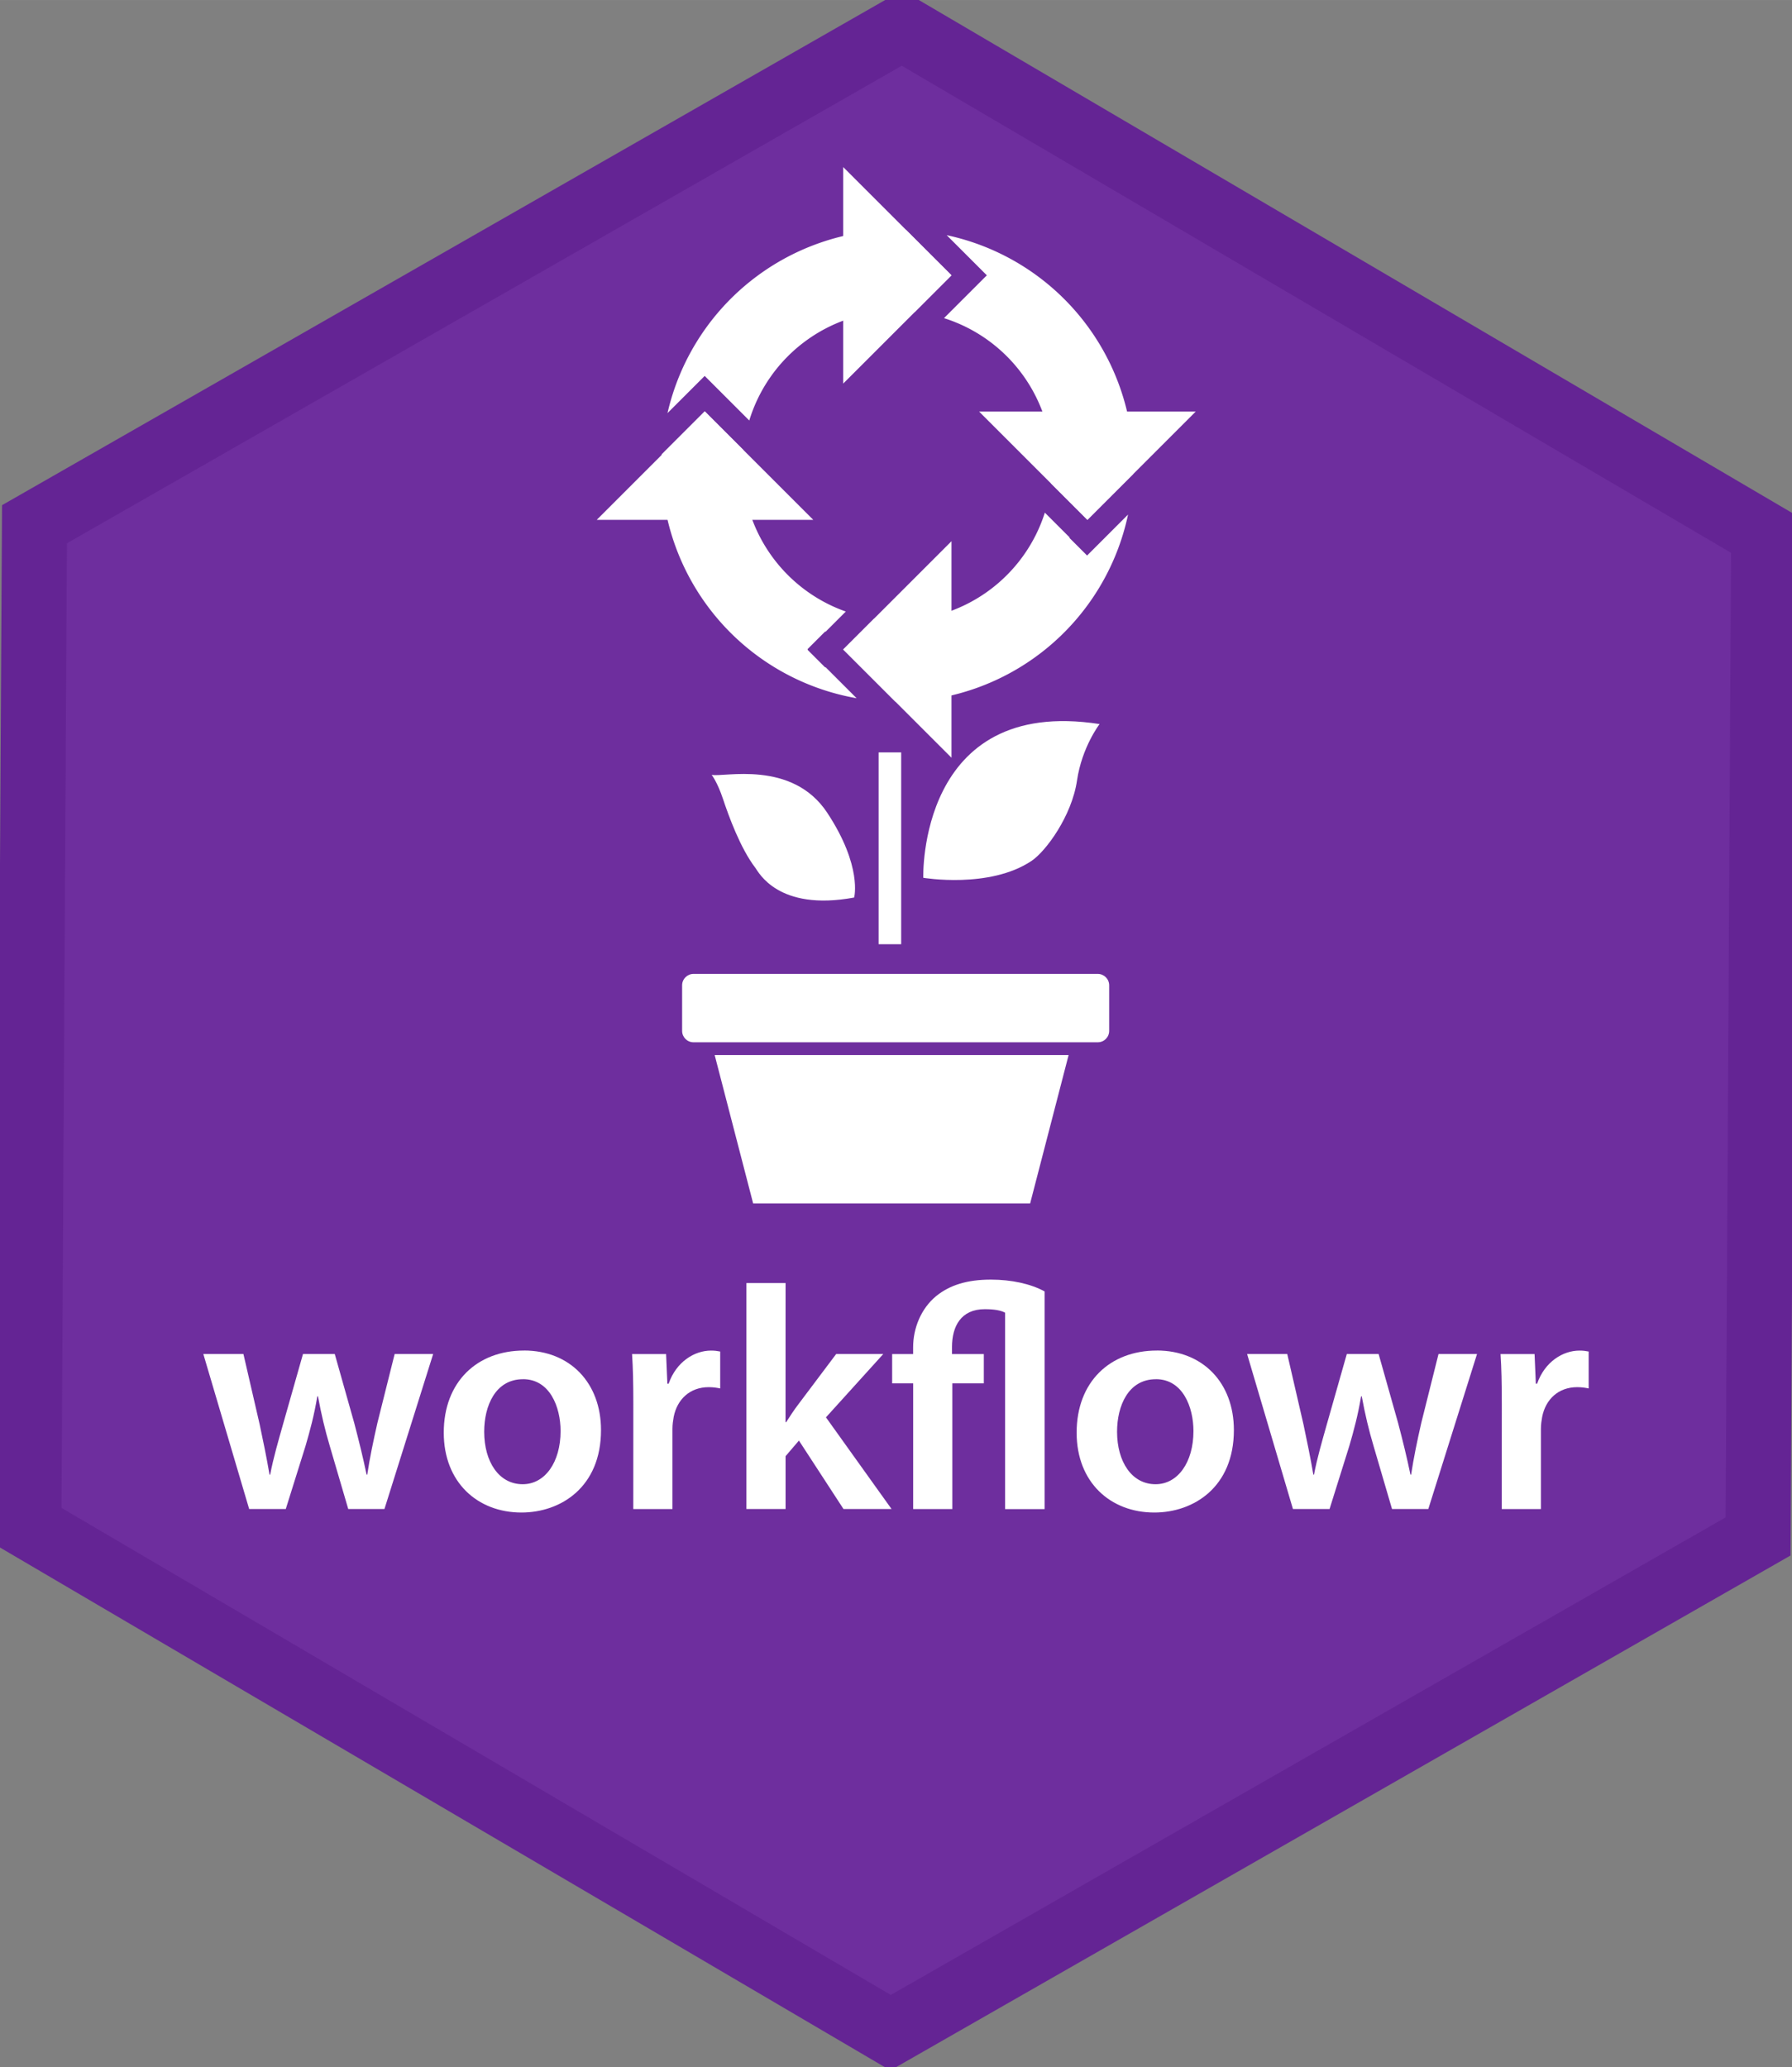 <?xml version="1.0" encoding="UTF-8" standalone="no"?>
<!-- Created with Inkscape (http://www.inkscape.org/) -->

<svg
   xmlns:dc="http://purl.org/dc/elements/1.1/"
   xmlns:cc="http://creativecommons.org/ns#"
   xmlns:rdf="http://www.w3.org/1999/02/22-rdf-syntax-ns#"
   xmlns:svg="http://www.w3.org/2000/svg"
   xmlns="http://www.w3.org/2000/svg"
   xmlns:sodipodi="http://sodipodi.sourceforge.net/DTD/sodipodi-0.dtd"
   xmlns:inkscape="http://www.inkscape.org/namespaces/inkscape"
   width="165.353"
   height="190.773"
   viewBox="0 0 43.75 50.475"
   version="1.1"
   id="svg8"
   inkscape:version="0.92.2 5c3e80d, 2017-08-06"
   sodipodi:docname="hex-workflowr-outlines.svg">
  <rect x="0" y="0" width="43.75" height="50.475" fill="#808080" stroke="none"/>
  <defs
     id="defs2">
    <marker
       inkscape:isstock="true"
       style="overflow:visible"
       id="Arrow1Lend"
       refX="0"
       refY="0"
       orient="auto"
       inkscape:stockid="Arrow1Lend">
      <path
         inkscape:connector-curvature="0"
         transform="matrix(-0.8,0,0,-0.8,-10,0)"
         style="fill:#000000;fill-opacity:1;fill-rule:evenodd;stroke:#000000;stroke-width:1pt;stroke-opacity:1"
         d="M 0,0 5,-5 -12.5,0 5,5 Z"
         id="path1006" />
    </marker>
    <clipPath
       id="clipPath22"
       clipPathUnits="userSpaceOnUse">
      <path
         inkscape:connector-curvature="0"
         id="path20"
         d="M 0,360 H 361 V 0 H 0 Z" />
    </clipPath>
    <clipPath
       id="clipPath54"
       clipPathUnits="userSpaceOnUse">
      <path
         inkscape:connector-curvature="0"
         id="path52"
         d="M 0,360 H 361 V 0 H 0 Z" />
    </clipPath>
  </defs>
  <sodipodi:namedview
     id="base"
     pagecolor="#ffffff"
     bordercolor="#666666"
     borderopacity="1.0"
     inkscape:pageopacity="0.0"
     inkscape:pageshadow="2"
     inkscape:zoom="1.979899"
     inkscape:cx="167.37391"
     inkscape:cy="71.933543"
     inkscape:document-units="mm"
     inkscape:current-layer="layer1"
     showgrid="false"
     units="px"
     inkscape:pagecheckerboard="true"
     inkscape:window-width="1440"
     inkscape:window-height="775"
     inkscape:window-x="0"
     inkscape:window-y="1"
     inkscape:window-maximized="1"
     fit-margin-top="0"
     fit-margin-left="0"
     fit-margin-right="0"
     fit-margin-bottom="0" />
  <g
     inkscape:label="Layer 1"
     inkscape:groupmode="layer"
     id="layer1"
     transform="translate(-0.096,-246.632)">
    <path
       sodipodi:type="star"
       style="opacity:1;fill:#6e2e9e;fill-opacity:1;stroke:#642494;stroke-width:2.157;stroke-miterlimit:5;stroke-dasharray:none;stroke-opacity:1"
       id="path10"
       sodipodi:sides="6"
       sodipodi:cx="32.505951"
       sodipodi:cy="263.17111"
       sodipodi:r1="33.073456"
       sodipodi:r2="28.642452"
       sodipodi:arg1="-1.5650821"
       sodipodi:arg2="-1.0414833"
       inkscape:flatsided="true"
       inkscape:rounded="0"
       inkscape:randomized="0"
       d="M 32.695,230.098 61.242,246.798 61.053,279.871 32.317,296.244 3.769,279.544 3.958,246.471 Z"
       transform="matrix(0.737,0,0,0.74,-1.979,77.043)" />
    <g
       aria-label="workflowr"
       style="font-style:normal;font-variant:normal;font-weight:600;font-stretch:normal;font-size:7.771px;line-height:1.25;font-family:'Myriad Pro';-inkscape-font-specification:'Myriad Pro, Semi-Bold';font-variant-ligatures:normal;font-variant-caps:normal;font-variant-numeric:normal;font-feature-settings:normal;text-align:start;letter-spacing:0px;word-spacing:0px;writing-mode:lr-tb;text-anchor:start;fill:#ffffff;fill-opacity:1;stroke:none;stroke-width:0.162"
       id="text7985">
      <path
         d="m 5.06,279.693 1.119,3.784 h 0.894 l 0.482,-1.539 c 0.109,-0.373 0.21,-0.746 0.288,-1.212 h 0.016 c 0.085,0.458 0.171,0.816 0.288,1.212 l 0.451,1.539 H 9.482 l 1.189,-3.784 H 9.731 l -0.42,1.679 c -0.101,0.443 -0.187,0.855 -0.249,1.267 h -0.016 c -0.085,-0.412 -0.187,-0.824 -0.303,-1.267 l -0.474,-1.679 H 7.493 l -0.49,1.725 c -0.109,0.389 -0.233,0.808 -0.311,1.22 h -0.016 c -0.07,-0.412 -0.155,-0.824 -0.241,-1.228 L 6.039,279.693 Z"
         style="font-style:normal;font-variant:normal;font-weight:600;font-stretch:normal;font-size:7.771px;font-family:'Myriad Pro';-inkscape-font-specification:'Myriad Pro, Semi-Bold';font-variant-ligatures:normal;font-variant-caps:normal;font-variant-numeric:normal;font-feature-settings:normal;text-align:start;writing-mode:lr-tb;text-anchor:start;fill:#ffffff;fill-opacity:1;stroke-width:0.162"
         id="path569" />
      <path
         d="m 12.888,279.608 c -1.142,0 -1.958,0.762 -1.958,2.005 0,1.212 0.824,1.95 1.896,1.95 0.964,0 1.943,-0.622 1.943,-2.013 0,-1.15 -0.754,-1.943 -1.881,-1.943 z m -0.023,0.699 c 0.653,0 0.917,0.676 0.917,1.267 0,0.762 -0.381,1.298 -0.925,1.298 -0.583,0 -0.94,-0.552 -0.94,-1.282 0,-0.629 0.272,-1.282 0.948,-1.282 z"
         style="font-style:normal;font-variant:normal;font-weight:600;font-stretch:normal;font-size:7.771px;font-family:'Myriad Pro';-inkscape-font-specification:'Myriad Pro, Semi-Bold';font-variant-ligatures:normal;font-variant-caps:normal;font-variant-numeric:normal;font-feature-settings:normal;text-align:start;writing-mode:lr-tb;text-anchor:start;fill:#ffffff;fill-opacity:1;stroke-width:0.162"
         id="path571" />
      <path
         d="m 15.557,283.478 h 0.956 v -1.958 c 0,-0.109 0.016,-0.21 0.031,-0.295 0.085,-0.427 0.396,-0.723 0.855,-0.723 0.117,0 0.202,0.015 0.28,0.031 v -0.901 c -0.078,-0.015 -0.132,-0.023 -0.225,-0.023 -0.404,0 -0.847,0.272 -1.034,0.808 h -0.031 l -0.031,-0.723 h -0.831 c 0.023,0.342 0.031,0.707 0.031,1.22 z"
         style="font-style:normal;font-variant:normal;font-weight:600;font-stretch:normal;font-size:7.771px;font-family:'Myriad Pro';-inkscape-font-specification:'Myriad Pro, Semi-Bold';font-variant-ligatures:normal;font-variant-caps:normal;font-variant-numeric:normal;font-feature-settings:normal;text-align:start;writing-mode:lr-tb;text-anchor:start;fill:#ffffff;fill-opacity:1;stroke-width:0.162"
         id="path573" />
      <path
         d="m 19.275,277.96 h -0.956 v 5.517 h 0.956 v -1.29 l 0.326,-0.381 1.088,1.671 h 1.173 l -1.601,-2.238 1.399,-1.546 h -1.15 l -0.917,1.22 c -0.101,0.132 -0.21,0.295 -0.303,0.443 h -0.016 z"
         style="font-style:normal;font-variant:normal;font-weight:600;font-stretch:normal;font-size:7.771px;font-family:'Myriad Pro';-inkscape-font-specification:'Myriad Pro, Semi-Bold';font-variant-ligatures:normal;font-variant-caps:normal;font-variant-numeric:normal;font-feature-settings:normal;text-align:start;writing-mode:lr-tb;text-anchor:start;fill:#ffffff;fill-opacity:1;stroke-width:0.162"
         id="path575" />
      <path
         d="m 23.346,283.478 v -3.069 h 0.769 v -0.715 h -0.777 v -0.171 c 0,-0.505 0.218,-0.925 0.8,-0.925 0.241,0 0.396,0.031 0.497,0.086 v 4.795 h 0.964 v -5.315 c -0.342,-0.186 -0.808,-0.288 -1.313,-0.288 -0.575,0 -1.002,0.132 -1.337,0.404 -0.365,0.303 -0.56,0.777 -0.56,1.251 v 0.163 H 21.877 v 0.715 h 0.513 v 3.069 z"
         style="font-style:normal;font-variant:normal;font-weight:600;font-stretch:normal;font-size:7.771px;font-family:'Myriad Pro';-inkscape-font-specification:'Myriad Pro, Semi-Bold';font-variant-ligatures:normal;font-variant-caps:normal;font-variant-numeric:normal;font-feature-settings:normal;text-align:start;writing-mode:lr-tb;text-anchor:start;fill:#ffffff;fill-opacity:1;stroke-width:0.162"
         id="path577" />
      <path
         d="m 28.339,279.608 c -1.142,0 -1.958,0.762 -1.958,2.005 0,1.212 0.824,1.95 1.896,1.95 0.964,0 1.943,-0.622 1.943,-2.013 0,-1.15 -0.754,-1.943 -1.881,-1.943 z m -0.023,0.699 c 0.653,0 0.917,0.676 0.917,1.267 0,0.762 -0.381,1.298 -0.925,1.298 -0.583,0 -0.94,-0.552 -0.94,-1.282 0,-0.629 0.272,-1.282 0.948,-1.282 z"
         style="font-style:normal;font-variant:normal;font-weight:600;font-stretch:normal;font-size:7.771px;font-family:'Myriad Pro';-inkscape-font-specification:'Myriad Pro, Semi-Bold';font-variant-ligatures:normal;font-variant-caps:normal;font-variant-numeric:normal;font-feature-settings:normal;text-align:start;writing-mode:lr-tb;text-anchor:start;fill:#ffffff;fill-opacity:1;stroke-width:0.162"
         id="path579" />
      <path
         d="m 30.543,279.693 1.119,3.784 h 0.894 l 0.482,-1.539 c 0.109,-0.373 0.21,-0.746 0.288,-1.212 h 0.016 c 0.085,0.458 0.171,0.816 0.288,1.212 l 0.451,1.539 h 0.886 l 1.189,-3.784 h -0.94 l -0.42,1.679 c -0.101,0.443 -0.186,0.855 -0.249,1.267 h -0.016 c -0.085,-0.412 -0.186,-0.824 -0.303,-1.267 l -0.474,-1.679 h -0.777 l -0.49,1.725 c -0.109,0.389 -0.233,0.808 -0.311,1.22 h -0.016 c -0.07,-0.412 -0.155,-0.824 -0.241,-1.228 l -0.396,-1.717 z"
         style="font-style:normal;font-variant:normal;font-weight:600;font-stretch:normal;font-size:7.771px;font-family:'Myriad Pro';-inkscape-font-specification:'Myriad Pro, Semi-Bold';font-variant-ligatures:normal;font-variant-caps:normal;font-variant-numeric:normal;font-feature-settings:normal;text-align:start;writing-mode:lr-tb;text-anchor:start;fill:#ffffff;fill-opacity:1;stroke-width:0.162"
         id="path581" />
      <path
         d="m 36.76,283.478 h 0.956 v -1.958 c 0,-0.109 0.016,-0.21 0.031,-0.295 0.085,-0.427 0.396,-0.723 0.855,-0.723 0.117,0 0.202,0.015 0.28,0.031 v -0.901 c -0.078,-0.015 -0.132,-0.023 -0.225,-0.023 -0.404,0 -0.847,0.272 -1.034,0.808 h -0.031 l -0.031,-0.723 h -0.831 c 0.023,0.342 0.031,0.707 0.031,1.22 z"
         style="font-style:normal;font-variant:normal;font-weight:600;font-stretch:normal;font-size:7.771px;font-family:'Myriad Pro';-inkscape-font-specification:'Myriad Pro, Semi-Bold';font-variant-ligatures:normal;font-variant-caps:normal;font-variant-numeric:normal;font-feature-settings:normal;text-align:start;writing-mode:lr-tb;text-anchor:start;fill:#ffffff;fill-opacity:1;stroke-width:0.162"
         id="path583" />
    </g>
    <g
       id="g10"
       inkscape:label="workflowr-logo-v05-pc"
       transform="matrix(0.551,0,0,-0.551,2.057,284.503)">
      <path
         inkscape:connector-curvature="0"
         id="path34"
         style="fill:#ffffff;fill-opacity:1;stroke:none;stroke-width:0.5;stroke-linecap:butt;stroke-linejoin:miter;stroke-miterlimit:10;stroke-dasharray:none;stroke-opacity:1"
         d="m 26.665,25.069 c 0,0.279 0.226,0.505 0.505,0.505 h 17.912 c 0.279,0 0.505,-0.226 0.505,-0.505 v -2.02 c 0,-0.279 -0.226,-0.505 -0.505,-0.505 H 27.17 c -0.279,0 -0.505,0.226 -0.505,0.505 z" />
      <path
         inkscape:connector-curvature="0"
         id="path42"
         style="fill:#ffffff;fill-opacity:1;stroke:none;stroke-width:0.75;stroke-linecap:butt;stroke-linejoin:miter;stroke-miterlimit:10;stroke-dasharray:none;stroke-opacity:1"
         d="m 43.79,21.979 -1.705,-6.576 h -12.273 l -1.705,6.576 z" />
      <path
         inkscape:connector-curvature="0"
         id="path90"
         style="fill:#ffffff;fill-opacity:1;fill-rule:nonzero;stroke:none;stroke-width:0.25"
         d="m 27.974,34.395 c 0,0 0.25,-0.312 0.5,-1.062 0.25,-0.75 0.766,-2.184 1.438,-3.062 0.134,-0.175 1,-1.938 4.375,-1.312 0,0 0.375,1.375 -1.188,3.75 -1.562,2.375 -4.625,1.563 -5.125,1.688" />
      <path
         inkscape:connector-curvature="0"
         id="path94"
         style="fill:#ffffff;fill-opacity:1;fill-rule:nonzero;stroke:none;stroke-width:0.25"
         d="m 37.35,29.834 c 0,0 -0.25,8.062 7.812,6.812 0,0 -0.782,-1.016 -1,-2.5 -0.233,-1.585 -1.387,-3.143 -2.012,-3.562 -1.863,-1.25 -4.8,-0.75 -4.8,-0.75" />
      <path
         inkscape:connector-curvature="0"
         id="path98"
         style="fill:#ffffff;fill-opacity:1;stroke:#ffffff;stroke-width:1;stroke-linecap:butt;stroke-linejoin:miter;stroke-miterlimit:10;stroke-dasharray:none;stroke-opacity:1"
         d="m 35.871,35.39 v -8.5" />
      <g
         id="g2732"
         transform="matrix(0.211,0,0,0.211,-19.964,28.299)"
         style="fill:#ffffff;fill-opacity:1">
        <path
           id="path2640"
           transform="matrix(0.75,0,0,-0.75,0,360)"
           d="m 354.916,288.814 a 66.102,66.102 0 0 0 -64.355,51.367 l 5.463,-5.463 4.949,-4.949 12.482,12.482 a 43.356,43.356 0 0 1 41.461,-30.693 43.356,43.356 0 0 1 4.893,0.303 l 10.266,-10.266 -12.693,-12.693 a 66.102,66.102 0 0 0 -2.465,-0.088 z m 13.816,1.541 6.291,6.291 4.949,4.949 -11.992,11.992 a 43.356,43.356 0 0 1 30.291,41.328 43.356,43.356 0 0 1 -0.316,4.98 l 10.178,10.178 12.801,-12.803 a 66.102,66.102 0 0 0 0.084,-2.355 66.102,66.102 0 0 0 -52.285,-64.561 z m -67.76,49.312 -12.045,12.045 a 66.102,66.102 0 0 0 -0.113,3.203 66.102,66.102 0 0 0 54.695,65.102 l -8.701,-8.701 -0.09,0.09 -4.949,-4.949 0.09,-0.09 -0.09,-0.09 4.949,-4.949 0.09,0.09 5.674,-5.674 a 43.356,43.356 0 0 1 -28.924,-40.828 43.356,43.356 0 0 1 0.232,-4.43 z m 95.242,28.387 a 43.356,43.356 0 0 1 -41.299,30.217 43.356,43.356 0 0 1 -6.516,-0.547 l -8.643,8.643 14.631,14.631 a 66.102,66.102 0 0 0 0.527,0.019 66.102,66.102 0 0 0 64.592,-52.42 l -11.465,11.465 -4.951,-4.949 0.092,-0.09 z"
           style="opacity:1;fill:#ffffff;fill-opacity:1;stroke:none;stroke-width:5;stroke-miterlimit:4;stroke-dasharray:none;stroke-opacity:1"
           inkscape:connector-curvature="0" />
        <path
           inkscape:connector-curvature="0"
           id="rect2557"
           d="M 225.796,105.182 203.06,82.444 h 45.474 z"
           style="opacity:1;fill:#ffffff;fill-opacity:1;stroke:none;stroke-width:6.83;stroke-miterlimit:4;stroke-dasharray:none;stroke-opacity:1" />
        <path
           style="opacity:1;fill:#ffffff;fill-opacity:1;stroke:none;stroke-width:6.83;stroke-miterlimit:4;stroke-dasharray:none;stroke-opacity:1"
           d="m 306.099,82.444 22.736,22.737 -45.474,1e-5 z"
           id="path2562"
           inkscape:connector-curvature="0" />
        <path
           style="opacity:1;fill:#ffffff;fill-opacity:1;stroke:none;stroke-width:6.83;stroke-miterlimit:4;stroke-dasharray:none;stroke-opacity:1"
           d="m 277.556,133.803 -22.737,22.736 -1e-5,-45.474 z"
           id="path2590"
           inkscape:connector-curvature="0" />
        <path
           inkscape:connector-curvature="0"
           id="path2592"
           d="m 254.818,55.224 22.737,-22.737 10e-6,45.474 z"
           style="opacity:1;fill:#ffffff;fill-opacity:1;stroke:none;stroke-width:6.83;stroke-miterlimit:4;stroke-dasharray:none;stroke-opacity:1" />
      </g>
    </g>
  </g>
</svg>
